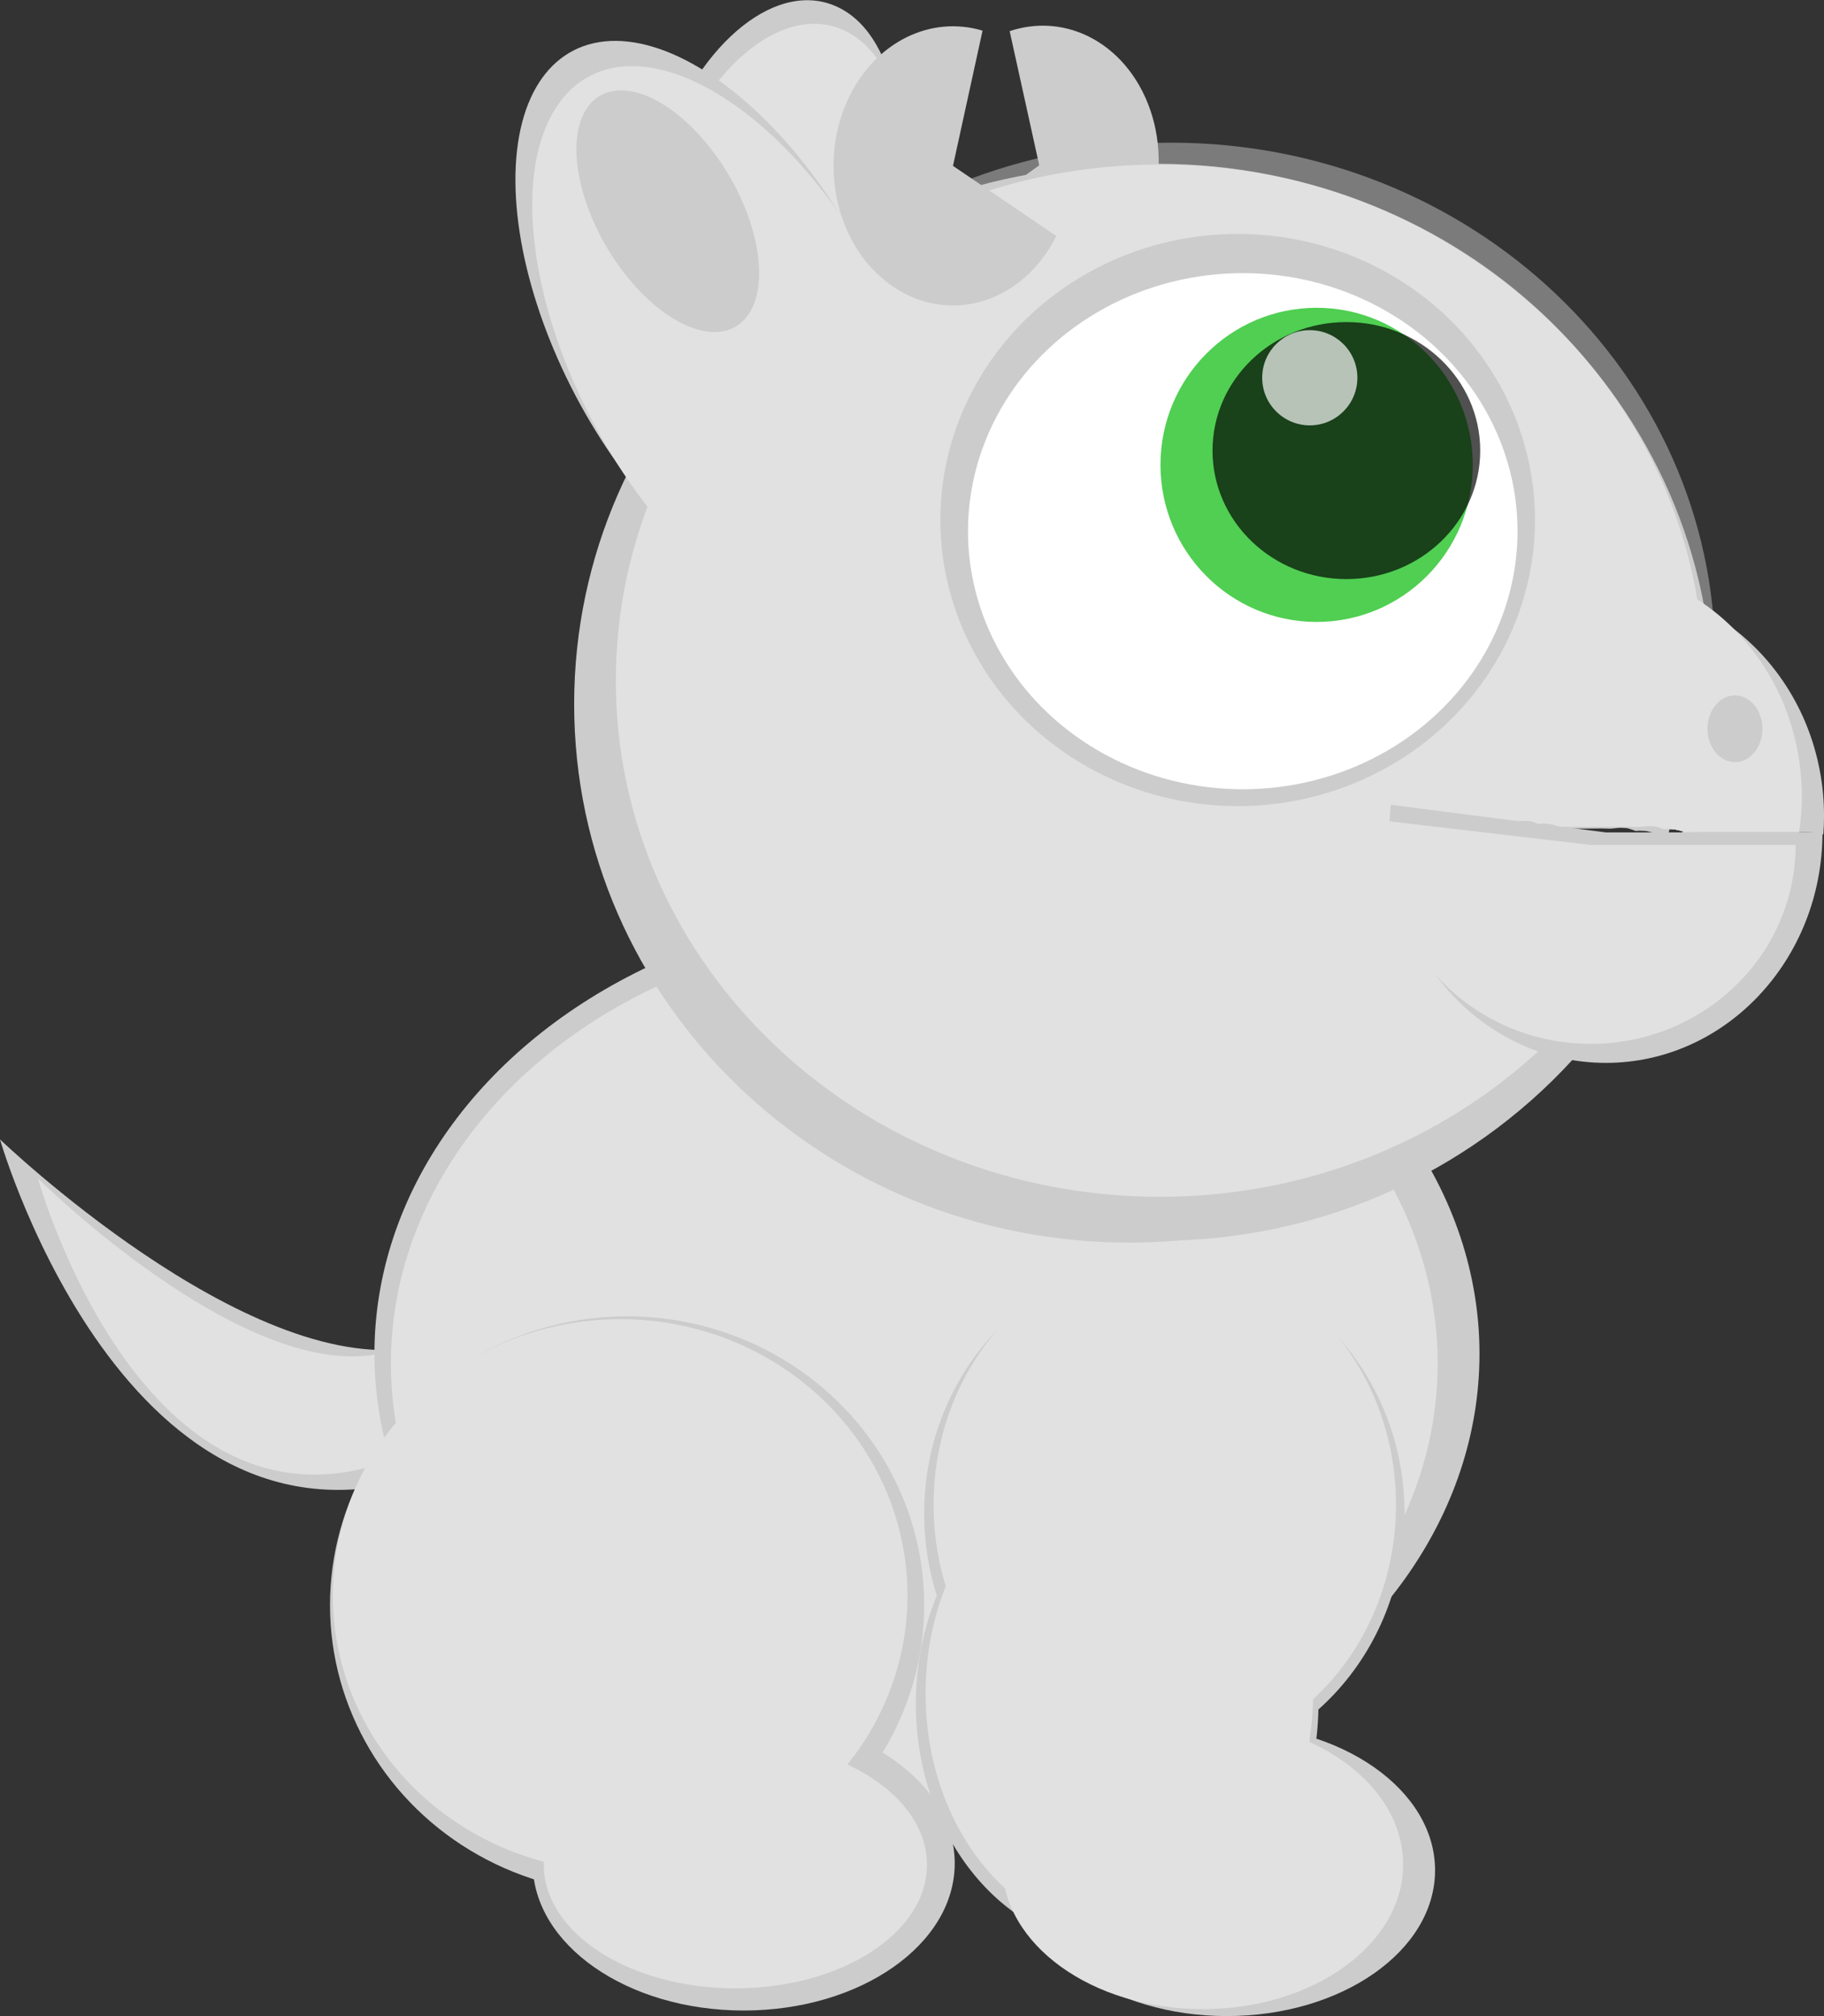 <?xml version="1.0" encoding="UTF-8" standalone="no"?>
<!-- Created with Inkscape (http://www.inkscape.org/) -->

<svg
   xmlns:osb="http://www.openswatchbook.org/uri/2009/osb"
   xmlns:dc="http://purl.org/dc/elements/1.1/"
   xmlns:cc="http://creativecommons.org/ns#"
   xmlns:rdf="http://www.w3.org/1999/02/22-rdf-syntax-ns#"
   xmlns:svg="http://www.w3.org/2000/svg"
   xmlns="http://www.w3.org/2000/svg"
   xmlns:sodipodi="http://sodipodi.sourceforge.net/DTD/sodipodi-0.dtd"
   xmlns:inkscape="http://www.inkscape.org/namespaces/inkscape"
   width="464.522"
   height="513.409"
   id="svg2"
   version="1.1"
   inkscape:version="0.48.5 r10040"
   sodipodi:docname="ghost.svg"
   inkscape:export-filename="C:\Users\abcharbo\Source\Repos\DatRepo\manda's Art\ghost.png"
   inkscape:export-xdpi="90"
   inkscape:export-ydpi="90">
  <rect width="100%" height="100%" fill="#333333" stroke="none"/>
  <defs
     id="defs4">
    <linearGradient
       id="linearGradient4148"
       osb:paint="solid">
      <stop
         style="stop-color:#004800;stop-opacity:1;"
         offset="0"
         id="stop4150" />
    </linearGradient>
  </defs>
  <sodipodi:namedview
     id="base"
     pagecolor="#ffffff"
     bordercolor="#666666"
     borderopacity="1.0"
     inkscape:pageopacity="0.0"
     inkscape:pageshadow="2"
     inkscape:zoom="0.70710678"
     inkscape:cx="-30.219165"
     inkscape:cy="171.88487"
     inkscape:document-units="px"
     inkscape:current-layer="layer2"
     showgrid="false"
     inkscape:window-width="1920"
     inkscape:window-height="1017"
     inkscape:window-x="-8"
     inkscape:window-y="-8"
     inkscape:window-maximized="1"
     fit-margin-top="0"
     fit-margin-left="0"
     fit-margin-right="0"
     fit-margin-bottom="0" />
  <g
     inkscape:groupmode="layer"
     id="layer3"
     inkscape:label="background"
     style="display:none"
     sodipodi:insensitive="true"
     transform="translate(-22.023,-121.053)">
    <rect
       style="opacity:0.18;fill:#00fff0;fill-opacity:0.958"
       id="rect2993"
       width="942.857"
       height="1148.571"
       x="-135.24"
       y="-37.939" />
  </g>
  <g
     inkscape:groupmode="layer"
     id="layer17"
     inkscape:label="NEW wing1"
     transform="translate(-22.023,-121.053)" />
  <g
     inkscape:groupmode="layer"
     id="layer19"
     inkscape:label="NEW tail"
     transform="translate(-22.023,-121.053)">
    <path
       style="fill:#cccccc;fill-opacity:1;stroke:none;display:inline"
       d="M 138.864,493.326 C 56.249,530.379 22.023,411.207 22.023,411.207 c 0,0 62.551,60.087 105.039,53.076 29.505,18.026 11.802,29.042 11.802,29.042 z"
       id="path4779-3"
       inkscape:connector-curvature="0" />
    <path
       style="fill:#e1e1e1;fill-opacity:1;stroke:none;display:inline"
       d="m 127.256,490.532 c -67.577,31.303 -95.573,-69.374 -95.573,-69.374 0,0 51.165,50.761 85.919,44.839 24.135,15.228 9.654,24.535 9.654,24.535 z"
       id="path4779-2-0"
       inkscape:connector-curvature="0" />
  </g>
  <g
     inkscape:groupmode="layer"
     id="layer16"
     inkscape:label="NEW body"
     style="display:inline"
     transform="translate(-22.023,-121.053)">
    <ellipse
       style="fill:#cccccc;fill-opacity:1"
       id="path4291"
       cx="258.094"
       cy="465.817"
       rx="140.714"
       ry="114.198"
       sodipodi:cx="258.09399"
       sodipodi:cy="465.81711"
       sodipodi:rx="140.71425"
       sodipodi:ry="114.19773"
       d="m 398.808,465.817 c 0,63.07 -63,114.198 -140.714,114.198 -77.714,0 -140.714,-51.128 -140.714,-114.198 0,-63.07 63,-114.198 140.714,-114.198 77.714,0 140.714,51.128 140.714,114.198 z" />
    <ellipse
       style="fill:#e1e1e1;fill-opacity:1"
       id="path4291-9"
       cx="254.866"
       cy="468.29"
       rx="133.29"
       ry="110.309"
       sodipodi:cx="254.86623"
       sodipodi:cy="468.28967"
       sodipodi:rx="133.28963"
       sodipodi:ry="110.30864"
       d="m 388.156,468.29 c 0,60.922 -59.676,110.309 -133.29,110.309 -73.614,0 -133.29,-49.387 -133.29,-110.309 0,-60.922 59.676,-110.309 133.29,-110.309 73.614,0 133.29,49.387 133.29,110.309 z" />
  </g>
  <g
     inkscape:groupmode="layer"
     id="layer18"
     inkscape:label="NEW wing2"
     transform="translate(-22.023,-121.053)" />
  <g
     inkscape:groupmode="layer"
     id="layer7"
     inkscape:label="NEW leg 3"
     style="display:inline"
     transform="translate(-22.023,-121.053)">
    <ellipse
       style="fill:#cccccc;fill-opacity:1"
       id="path4208"
       cx="181.726"
       cy="529.81"
       rx="75.66"
       ry="73.539"
       sodipodi:cx="181.72644"
       sodipodi:cy="529.81024"
       sodipodi:rx="75.660423"
       sodipodi:ry="73.539101"
       d="m 257.387,529.81 c 0,40.615 -33.874,73.539 -75.66,73.539 -41.786,0 -75.66,-32.925 -75.66,-73.539 0,-40.615 33.874,-73.539 75.66,-73.539 41.786,0 75.66,32.925 75.66,73.539 z" />
    <ellipse
       style="fill:#cccccc;fill-opacity:1"
       id="path4210"
       cx="211.425"
       cy="595.571"
       rx="53.74"
       ry="37.477"
       sodipodi:cx="211.42493"
       sodipodi:cy="595.57129"
       sodipodi:rx="53.740112"
       sodipodi:ry="37.476658"
       d="m 265.165,595.571 c 0,20.698 -24.06,37.477 -53.74,37.477 -29.68,0 -53.74,-16.779 -53.74,-37.477 0,-20.698 24.06,-37.477 53.74,-37.477 29.68,0 53.74,16.779 53.74,37.477 z" />
    <ellipse
       style="fill:#e1e1e1;fill-opacity:1"
       id="path4208-2"
       cx="179.959"
       cy="527.336"
       rx="73.186"
       ry="70.357"
       sodipodi:cx="179.95868"
       sodipodi:cy="527.33551"
       sodipodi:rx="73.185547"
       sodipodi:ry="70.357117"
       d="m 253.144,527.336 c 0,38.857 -32.766,70.357 -73.186,70.357 -40.419,0 -73.186,-31.5 -73.186,-70.357 0,-38.857 32.766,-70.357 73.186,-70.357 40.419,0 73.186,31.5 73.186,70.357 z" />
    <ellipse
       style="fill:#e1e1e1;fill-opacity:1"
       id="path4210-6"
       cx="209.304"
       cy="595.925"
       rx="48.79"
       ry="31.466"
       sodipodi:cx="209.3036"
       sodipodi:cy="595.9248"
       sodipodi:rx="48.790363"
       sodipodi:ry="31.466249"
       d="m 258.094,595.925 c 0,17.378 -21.844,31.466 -48.79,31.466 -26.946,0 -48.79,-14.088 -48.79,-31.466 0,-17.378 21.844,-31.466 48.79,-31.466 26.946,0 48.79,14.088 48.79,31.466 z" />
  </g>
  <g
     inkscape:groupmode="layer"
     id="layer2"
     inkscape:label="NEW leg 1"
     style="display:inline"
     transform="translate(-22.023,-121.053)">
    <ellipse
       style="fill:#cccccc;fill-opacity:1"
       id="path3399"
       cx="318.552"
       cy="506.476"
       rx="61.165"
       ry="65.054"
       sodipodi:cx="318.55161"
       sodipodi:cy="506.4758"
       sodipodi:rx="61.164734"
       sodipodi:ry="65.053818"
       d="m 379.716,506.476 c 0,35.928 -27.384,65.054 -61.165,65.054 -33.78,0 -61.165,-29.126 -61.165,-65.054 0,-35.928 27.384,-65.054 61.165,-65.054 33.78,0 61.165,29.126 61.165,65.054 z" />
    <ellipse
       style="fill:#cccccc;fill-opacity:1"
       id="path3401"
       cx="306.531"
       cy="554.913"
       rx="51.265"
       ry="61.872"
       sodipodi:cx="306.53079"
       sodipodi:cy="554.9126"
       sodipodi:rx="51.26524"
       sodipodi:ry="61.871841"
       d="m 357.796,554.913 c 0,34.171 -22.952,61.872 -51.265,61.872 -28.313,0 -51.265,-27.701 -51.265,-61.872 0,-34.171 22.952,-61.872 51.265,-61.872 28.313,0 51.265,27.701 51.265,61.872 z" />
    <ellipse
       style="fill:#cccccc;fill-opacity:1"
       id="path3403"
       cx="334.461"
       cy="597.339"
       rx="53.033"
       ry="37.123"
       sodipodi:cx="334.46149"
       sodipodi:cy="597.33899"
       sodipodi:rx="53.033009"
       sodipodi:ry="37.123104"
       d="m 387.495,597.339 c 0,20.503 -23.744,37.123 -53.033,37.123 -29.289,0 -53.033,-16.621 -53.033,-37.123 0,-20.503 23.744,-37.123 53.033,-37.123 29.289,0 53.033,16.621 53.033,37.123 z" />
    <ellipse
       style="fill:#e1e1e1;fill-opacity:1"
       id="path3399-9"
       cx="318.658"
       cy="504.231"
       rx="58.875"
       ry="64.577"
       sodipodi:cx="318.6575"
       sodipodi:cy="504.23141"
       sodipodi:rx="58.875145"
       sodipodi:ry="64.577232"
       d="m 377.533,504.231 c 0,35.665 -26.359,64.577 -58.875,64.577 -32.516,0 -58.875,-28.912 -58.875,-64.577 0,-35.665 26.359,-64.577 58.875,-64.577 32.516,0 58.875,28.912 58.875,64.577 z" />
    <ellipse
       style="fill:#e1e1e1;fill-opacity:1"
       id="path3401-5"
       cx="307.087"
       cy="552.313"
       rx="49.346"
       ry="61.419"
       sodipodi:cx="307.08667"
       sodipodi:cy="552.31335"
       sodipodi:rx="49.346218"
       sodipodi:ry="61.418568"
       d="m 356.433,552.313 c 0,33.921 -22.093,61.419 -49.346,61.419 -27.253,0 -49.346,-27.498 -49.346,-61.419 0,-33.921 22.093,-61.419 49.346,-61.419 27.253,0 49.346,27.498 49.346,61.419 z" />
    <ellipse
       style="fill:#e1e1e1;fill-opacity:1"
       id="path3403-4"
       cx="328.315"
       cy="595.843"
       rx="51.048"
       ry="36.851"
       sodipodi:cx="328.31494"
       sodipodi:cy="595.8432"
       sodipodi:rx="51.047817"
       sodipodi:ry="36.851139"
       d="m 379.363,595.843 c 0,20.352 -22.855,36.851 -51.048,36.851 -28.193,0 -51.048,-16.499 -51.048,-36.851 0,-20.352 22.855,-36.851 51.048,-36.851 28.193,0 51.048,16.499 51.048,36.851 z" />
  </g>
  <g
     inkscape:groupmode="layer"
     id="layer13"
     inkscape:label="2ndear"
     style="display:inline"
     transform="translate(-22.023,-121.053)">
    <ellipse
       style="fill:#cccccc;fill-opacity:1;stroke:none"
       id="path4937"
       transform="matrix(1.945,0.796,-1.077,3.36,-227.158,-474.528)"
       cx="296.786"
       cy="122.362"
       rx="14.643"
       ry="15"
       sodipodi:cx="296.78571"
       sodipodi:cy="122.36218"
       sodipodi:rx="14.642858"
       sodipodi:ry="15"
       d="m 311.429,122.362 c 0,8.284 -6.556,15 -14.643,15 -8.087,0 -14.643,-6.716 -14.643,-15 0,-8.284 6.556,-15 14.643,-15 8.087,0 14.643,6.716 14.643,15 z" />
    <ellipse
       style="fill:#e1e1e1;fill-opacity:1;stroke:none;display:inline"
       id="path4937-5"
       transform="matrix(1.945,0.796,-1.077,3.36,-225.377,-468.519)"
       cx="296.786"
       cy="122.362"
       rx="14.643"
       ry="15"
       sodipodi:cx="296.78571"
       sodipodi:cy="122.36218"
       sodipodi:rx="14.642858"
       sodipodi:ry="15"
       d="m 311.429,122.362 c 0,8.284 -6.556,15 -14.643,15 -8.087,0 -14.643,-6.716 -14.643,-15 0,-8.284 6.556,-15 14.643,-15 8.087,0 14.643,6.716 14.643,15 z" />
    <path
       style="fill:#cccccc;fill-opacity:1;display:inline"
       d="m 309.651,163.211 c -78.109,0 -141.406,61.414 -141.406,137.156 0,75.742 63.297,137.125 141.406,137.125 43.482,0 82.316,-19.061 108.25,-49 -0.093,-0.065 -0.153,-0.119 -0.25,-0.188 -1.184,-0.238 -2.419,-0.57 -2.875,-1.062 -0.26,-0.281 -0.481,-0.59 -0.719,-0.875 -0.273,-0.062 -0.556,-0.135 -0.844,-0.219 -0.454,-0.105 -0.9,-0.21 -1.344,-0.344 -0.204,-0.062 -0.401,-0.151 -0.594,-0.25 -0.009,-0.003 -0.022,0.003 -0.031,0 -2.048,-0.594 -3.421,-0.945 -4.875,-2.219 -1.783,-0.635 -2.097,-0.827 -2.969,-1.438 -1.798,-0.366 -2.043,-0.778 -3.844,-1.906 -0.073,-0.046 -0.189,-0.064 -0.25,-0.125 -0.123,-0.121 -0.225,-0.25 -0.344,-0.375 -0.156,-0.058 -0.325,-0.128 -0.438,-0.156 -1.712,-0.426 -3.021,-1.466 -4.281,-2.438 -0.061,-0.042 -0.127,-0.083 -0.188,-0.125 -0.481,-0.144 -0.99,-0.334 -1.375,-0.656 -0.654,-0.548 -1.145,-1.023 -1.531,-1.438 -0.365,0.025 -0.75,-0.422 -1.094,-0.625 -1.538,-0.905 -2.435,-1.734 -3.375,-2.688 -0.006,-0.004 -0.084,-0.086 -0.094,-0.094 -0.015,-0.04 -0.078,-0.164 -0.25,-0.375 -1.754,-0.696 -0.617,-0.484 -1.531,-0.656 l -1.969,-2.125 c 0.057,0.087 0.149,0.216 0.188,0.281 0.012,0.02 0.002,0.026 0,0.031 -0.017,-0.007 -0.065,-0.043 -0.094,-0.062 0.092,0.132 0.338,0.492 0.25,0.375 -0.1,-0.134 -0.205,-0.276 -0.312,-0.406 -0.11,-0.08 -0.238,-0.196 -0.312,-0.25 -0.408,-0.296 -0.787,-0.601 -1.188,-0.906 0.384,0.261 0.827,0.564 1.188,0.781 -0.294,-0.357 -0.567,-0.705 -0.75,-1.125 -0.231,-0.53 0.553,0.569 1,1.25 0.013,0.006 0.019,0.025 0.031,0.031 0.772,0.378 0.574,-0.253 -3.625,-4.781 -0.381,-0.41 0.22,0.483 0.594,1.312 0.453,0.44 0.831,1.079 0.469,0.938 -0.085,-0.033 -0.143,-0.109 -0.219,-0.156 0.003,0.029 2.7e-4,0.067 0,0.094 -0.004,0.387 -0.767,-0.561 -0.938,-1.031 -0.113,-0.143 -0.219,-0.282 -0.344,-0.406 0.107,0.102 0.137,0.142 0.312,0.312 -0.005,-0.03 -0.005,-0.073 0,-0.094 -0.904,-0.896 -2.14,-2.112 -2.563,-3.031 -0.111,-0.242 -0.191,-0.499 -0.281,-0.75 -0.453,-0.311 -1.037,-0.999 -1.156,-1.625 -0.072,-0.38 0.255,0.085 0.625,0.594 -0.222,-0.589 -0.473,-1.352 -0.469,-1.5 l -1.031,-2.25 c 0.009,0.058 -0.051,-0.063 -0.125,-0.156 0.155,0.636 0.342,1.286 0.344,1.938 7.7e-4,0.346 -0.33,-0.609 -0.438,-0.938 -0.205,-0.625 -0.396,-1.257 -0.5,-1.906 -0.653,-1.281 -0.784,-2.552 -0.75,-3.938 -0.541,-0.954 -1.087,-2.058 -1,-2.75 -0.158,-0.697 -0.311,-1.396 -0.469,-2.094 0.053,-0.325 0.102,-0.644 0.156,-0.969 -0.107,-0.535 -0.206,-1.077 -0.375,-1.594 -0.105,-0.321 0.283,1.28 0.094,1 -0.636,-0.945 -0.529,-3.663 -0.406,-4.719 0.209,-1.793 0.658,-2.59 1.219,-2.75 0.427,-3.553 4.184,-6.873 11.25,-6.688 2.664,0.07 5.281,-0.436 7.938,-0.062 0.734,0.199 1.461,0.37 2.188,0.594 0.054,0.017 0.166,0.039 0.25,0.062 0.577,0.028 1.211,0.143 1.844,0.281 1.041,-0.302 2.276,-0.451 3.688,-0.406 0.805,0.025 0.37,0.023 1.312,0.031 2.025,-0.097 4.142,-0.512 5.938,0.594 0.028,9.1e-4 0.068,0.002 0.094,0 1.895,-0.133 3.759,-0.059 5.344,0.781 l 2.375,0 c 1.413,-1e-5 2.837,-1.1e-4 4.25,0 1.431,1.9e-4 2.851,10e-4 4.281,0 1.507,1.1e-4 3.024,0.008 4.531,0 1.536,-0.008 3.059,-0.048 4.594,0.031 0.983,0.029 1.954,-0.238 2.938,-0.219 2.009,0.039 1.958,0.161 3.781,0.781 0.018,0.009 0.014,0.022 0.031,0.031 0.913,-0.106 0.918,-0.097 2.594,0 0.089,0.02 2.338,0.468 2.594,0.688 0.144,0.123 -0.723,-0.007 -0.562,0.094 0.285,0.179 1.608,-0.115 2,0 l 1.688,0 c 2.718,-10.605 4.188,-21.673 4.188,-33.094 0,-75.742 -63.329,-137.156 -141.438,-137.156 z m 73.156,204.875 -0.344,-0.375 c 0.071,0.102 0.1,0.144 0.219,0.312 0.046,0.026 0.084,0.041 0.125,0.062 z m 13.406,-18.625 c -0.001,0.031 0.002,0.062 0,0.094 0.021,0.01 0.042,0.021 0.062,0.031 0.008,-0.029 0.023,-0.063 0.031,-0.094 -0.026,-0.002 -0.072,-0.031 -0.094,-0.031 z m -20.344,10 c 0.044,0.155 0.038,0.215 0.062,0.312 0.027,0.036 0.068,0.06 0.094,0.094 -0.048,-0.138 -0.105,-0.269 -0.156,-0.406 z m 8.531,9.25 c -0.095,0.002 1.036,1.505 1.562,1.938 0.062,0.051 0.184,0.101 0.281,0.156 -0.575,-0.692 -1.512,-1.797 -1.719,-2 -0.07,-0.068 -0.111,-0.094 -0.125,-0.094 z m 2.438,2.375 c 0.633,0.27 1.265,0.481 0.875,0.344 -0.447,-0.157 -0.57,-0.229 -0.875,-0.344 z m 3.25,2.25 c 0.02,0.036 0.137,0.242 0.281,0.594 0.067,0.052 0.203,0.1 0.312,0.156 -0.375,-0.468 -0.623,-0.802 -0.594,-0.75 z m 7.469,4.719 c 0.169,0.201 0.39,0.488 0.5,0.625 0.058,0.027 0.127,0.039 0.188,0.062 -0.219,-0.24 -0.458,-0.458 -0.688,-0.688 z m 4.844,3.156 c -0.153,-0.104 0.269,0.25 0.406,0.375 0.064,0.029 0.178,0.084 0.281,0.125 -0.213,-0.15 -0.377,-0.289 -0.688,-0.5 z m 1.469,0.531 c -0.707,0.051 1.355,1.015 2.344,1.469 -0.197,-0.18 -0.385,-0.437 -0.594,-0.656 -0.278,-0.121 -0.52,-0.252 -1.125,-0.625 -0.049,-0.067 -0.046,-0.06 -0.094,-0.125 -0.209,-0.03 -0.435,-0.07 -0.531,-0.062 z"
       id="path2985-1-6"
       inkscape:connector-curvature="0" />
  </g>
  <g
     inkscape:groupmode="layer"
     id="layer8"
     inkscape:label="head2"
     style="display:inline"
     transform="translate(-22.023,-121.053)">
    <path
       style="opacity:0.47;fill:#cccccc;fill-opacity:1;display:inline"
       d="m 320.233,157.387 c -76.531,0 -138.562,58.852 -138.562,131.438 0,72.586 62.032,131.406 138.562,131.406 36.932,0 70.447,-13.748 95.281,-36.094 -0.666,-0.297 -1.309,-0.672 -1.969,-1.25 -1.783,-0.635 -2.097,-0.827 -2.969,-1.438 -1.798,-0.366 -2.043,-0.778 -3.844,-1.906 -0.073,-0.046 -0.189,-0.064 -0.25,-0.125 -0.123,-0.121 -0.225,-0.25 -0.344,-0.375 -0.156,-0.058 -0.325,-0.128 -0.438,-0.156 -1.712,-0.426 -3.021,-1.466 -4.281,-2.438 -0.061,-0.042 -0.127,-0.083 -0.188,-0.125 -0.481,-0.144 -0.99,-0.334 -1.375,-0.656 -0.654,-0.548 -1.145,-1.023 -1.531,-1.438 -0.365,0.025 -0.75,-0.422 -1.094,-0.625 -1.538,-0.905 -2.435,-1.734 -3.375,-2.688 -0.006,-0.004 -0.084,-0.086 -0.094,-0.094 -0.015,-0.04 -0.078,-0.164 -0.25,-0.375 -1.754,-0.696 -0.617,-0.484 -1.531,-0.656 l -1.969,-2.125 c 0.057,0.087 0.149,0.216 0.188,0.281 0.012,0.02 0.002,0.026 0,0.031 -0.017,-0.007 -0.065,-0.043 -0.094,-0.062 0.092,0.132 0.338,0.492 0.25,0.375 -0.1,-0.134 -0.205,-0.276 -0.312,-0.406 -0.11,-0.08 -0.238,-0.196 -0.312,-0.25 -0.408,-0.296 -0.787,-0.601 -1.188,-0.906 0.384,0.261 0.827,0.564 1.188,0.781 -0.294,-0.357 -0.567,-0.705 -0.75,-1.125 -0.231,-0.53 0.553,0.569 1,1.25 0.013,0.006 0.019,0.025 0.031,0.031 0.772,0.378 0.574,-0.253 -3.625,-4.781 -0.381,-0.41 0.22,0.483 0.594,1.312 0.453,0.44 0.831,1.079 0.469,0.938 -0.085,-0.033 -0.143,-0.109 -0.219,-0.156 0.003,0.029 2.7e-4,0.067 0,0.094 -0.004,0.387 -0.767,-0.561 -0.938,-1.031 -0.113,-0.143 -0.219,-0.282 -0.344,-0.406 0.107,0.102 0.137,0.142 0.312,0.312 -0.005,-0.03 -0.005,-0.073 0,-0.094 -0.904,-0.896 -2.14,-2.112 -2.563,-3.031 -0.111,-0.242 -0.191,-0.499 -0.281,-0.75 -0.453,-0.311 -1.037,-0.999 -1.156,-1.625 -0.072,-0.38 0.255,0.085 0.625,0.594 -0.222,-0.589 -0.473,-1.352 -0.469,-1.5 l -1.031,-2.25 c 0.009,0.058 -0.051,-0.063 -0.125,-0.156 0.155,0.636 0.342,1.286 0.344,1.938 7.7e-4,0.346 -0.33,-0.609 -0.438,-0.938 -0.205,-0.625 -0.396,-1.257 -0.5,-1.906 -0.653,-1.281 -0.784,-2.552 -0.75,-3.938 -0.541,-0.954 -1.087,-2.058 -1,-2.75 -0.158,-0.697 -0.311,-1.396 -0.469,-2.094 0.053,-0.325 0.102,-0.644 0.156,-0.969 -0.107,-0.535 -0.206,-1.077 -0.375,-1.594 -0.105,-0.321 0.283,1.28 0.094,1 -0.636,-0.945 -0.529,-3.663 -0.406,-4.719 0.209,-1.793 0.658,-2.59 1.219,-2.75 0.427,-3.553 4.184,-6.873 11.25,-6.688 2.664,0.07 5.281,-0.436 7.938,-0.062 0.734,0.199 1.461,0.37 2.188,0.594 0.054,0.017 0.166,0.039 0.25,0.062 0.577,0.028 1.211,0.143 1.844,0.281 1.041,-0.302 2.276,-0.451 3.688,-0.406 0.805,0.025 0.37,0.023 1.312,0.031 2.025,-0.097 4.142,-0.512 5.938,0.594 0.028,9.1e-4 0.068,0.002 0.094,0 1.895,-0.133 3.759,-0.059 5.344,0.781 l 2.375,0 c 1.413,-1e-5 2.837,-1.1e-4 4.25,0 1.431,1.9e-4 2.851,10e-4 4.281,0 1.507,1.1e-4 3.024,0.008 4.531,0 1.536,-0.008 3.059,-0.048 4.594,0.031 0.983,0.029 1.954,-0.238 2.938,-0.219 2.009,0.039 1.958,0.161 3.781,0.781 0.018,0.009 0.014,0.022 0.031,0.031 0.913,-0.106 0.918,-0.097 2.594,0 0.084,0.019 2.003,0.394 2.469,0.625 5.165,-13.765 8,-28.585 8,-44.031 0,-72.586 -62.063,-131.438 -138.594,-131.438 z m 69.75,210.25 -0.344,-0.375 c 0.071,0.102 0.1,0.144 0.219,0.312 0.046,0.026 0.084,0.041 0.125,0.062 z m 60.406,-34.656 c -0.008,0.006 -0.02,0.019 0,0.031 0.066,0.041 0.193,0.061 0.344,0.062 0.013,1.7e-4 0.018,5e-5 0.031,0 0.012,-0.031 0.02,-0.063 0.031,-0.094 -0.164,1.7e-4 -0.374,-0.025 -0.406,0 z m -47,16.031 c -10e-4,0.031 0.002,0.062 0,0.094 0.021,0.01 0.042,0.021 0.062,0.031 0.008,-0.029 0.023,-0.063 0.031,-0.094 -0.026,-0.002 -0.072,-0.031 -0.094,-0.031 z m -20.344,10 c 0.044,0.155 0.038,0.215 0.062,0.312 0.027,0.036 0.068,0.06 0.094,0.094 -0.048,-0.138 -0.105,-0.269 -0.156,-0.406 z m 8.531,9.25 c -0.095,0.002 1.036,1.505 1.562,1.938 0.062,0.051 0.184,0.101 0.281,0.156 -0.575,-0.692 -1.512,-1.797 -1.719,-2 -0.07,-0.068 -0.111,-0.094 -0.125,-0.094 z m 2.438,2.375 c 0.633,0.27 1.265,0.481 0.875,0.344 -0.447,-0.157 -0.57,-0.229 -0.875,-0.344 z m 3.25,2.25 c 0.02,0.036 0.137,0.242 0.281,0.594 0.067,0.052 0.203,0.1 0.312,0.156 -0.375,-0.468 -0.623,-0.802 -0.594,-0.75 z m 7.469,4.719 c 0.169,0.201 0.39,0.488 0.5,0.625 0.058,0.027 0.127,0.039 0.188,0.062 -0.219,-0.24 -0.458,-0.458 -0.688,-0.688 z m 4.844,3.156 c -0.153,-0.104 0.269,0.25 0.406,0.375 0.064,0.029 0.178,0.084 0.281,0.125 -0.213,-0.15 -0.377,-0.289 -0.688,-0.5 z m 1.469,0.531 c -0.707,0.051 1.355,1.015 2.344,1.469 -0.197,-0.18 -0.385,-0.437 -0.594,-0.656 -0.278,-0.121 -0.52,-0.252 -1.125,-0.625 -0.049,-0.067 -0.046,-0.06 -0.094,-0.125 -0.209,-0.03 -0.435,-0.07 -0.531,-0.062 z"
       id="path3763-9"
       inkscape:connector-curvature="0" />
    <path
       sodipodi:type="arc"
       style="fill:#cccccc;fill-opacity:1;stroke:none;display:inline"
       id="path4942-2-8"
       sodipodi:cx="167.5"
       sodipodi:cy="420.21933"
       sodipodi:rx="28.214285"
       sodipodi:ry="37.857143"
       d="m 191.899,439.229 c -7.824,18.081 -25.091,24.228 -38.567,13.729 -13.475,-10.498 -18.057,-33.667 -10.232,-51.748 6.339,-14.648 19.157,-21.863 31.387,-17.668 L 167.5,420.219 z"
       sodipodi:start="0.52605967"
       sodipodi:end="4.962666"
       transform="matrix(-1.078,0.038,0,0.939,467.253,-237.793)" />
    <path
       style="fill:#cccccc;fill-opacity:1;display:inline"
       d="m 316.827,162.762 c -78.109,0 -141.406,61.414 -141.406,137.156 0,75.742 63.297,137.125 141.406,137.125 43.482,0 82.316,-19.061 108.25,-49 -0.093,-0.065 -0.153,-0.119 -0.25,-0.188 -1.184,-0.238 -2.419,-0.57 -2.875,-1.062 -0.26,-0.281 -0.481,-0.59 -0.719,-0.875 -0.273,-0.062 -0.556,-0.135 -0.844,-0.219 -0.454,-0.105 -0.9,-0.21 -1.344,-0.344 -0.204,-0.062 -0.401,-0.151 -0.594,-0.25 -0.009,-0.003 -0.022,0.003 -0.031,0 -2.048,-0.594 -3.421,-0.945 -4.875,-2.219 -1.783,-0.635 -2.097,-0.827 -2.969,-1.438 -1.798,-0.366 -2.043,-0.778 -3.844,-1.906 -0.073,-0.046 -0.189,-0.064 -0.25,-0.125 -0.123,-0.121 -0.225,-0.25 -0.344,-0.375 -0.156,-0.058 -0.325,-0.128 -0.438,-0.156 -1.712,-0.426 -3.021,-1.466 -4.281,-2.438 -0.061,-0.042 -0.127,-0.083 -0.188,-0.125 -0.481,-0.144 -0.99,-0.334 -1.375,-0.656 -0.654,-0.548 -1.145,-1.023 -1.531,-1.438 -0.365,0.025 -0.75,-0.422 -1.094,-0.625 -1.538,-0.905 -2.435,-1.734 -3.375,-2.688 -0.006,-0.004 -0.084,-0.086 -0.094,-0.094 -0.015,-0.04 -0.078,-0.164 -0.25,-0.375 -1.754,-0.696 -0.617,-0.484 -1.531,-0.656 l -1.969,-2.125 c 0.057,0.087 0.149,0.216 0.188,0.281 0.012,0.02 0.002,0.026 0,0.031 -0.017,-0.007 -0.065,-0.043 -0.094,-0.062 0.092,0.132 0.338,0.492 0.25,0.375 -0.1,-0.134 -0.205,-0.276 -0.312,-0.406 -0.11,-0.08 -0.238,-0.196 -0.312,-0.25 -0.408,-0.296 -0.787,-0.601 -1.188,-0.906 0.384,0.261 0.827,0.564 1.188,0.781 -0.294,-0.357 -0.567,-0.705 -0.75,-1.125 -0.231,-0.53 0.553,0.569 1,1.25 0.013,0.006 0.019,0.025 0.031,0.031 0.772,0.378 0.574,-0.253 -3.625,-4.781 -0.381,-0.41 0.22,0.483 0.594,1.312 0.453,0.44 0.831,1.079 0.469,0.938 -0.085,-0.033 -0.143,-0.109 -0.219,-0.156 0.003,0.029 2.7e-4,0.067 0,0.094 -0.004,0.387 -0.767,-0.561 -0.938,-1.031 -0.113,-0.143 -0.219,-0.282 -0.344,-0.406 0.107,0.102 0.137,0.142 0.312,0.312 -0.005,-0.03 -0.005,-0.073 0,-0.094 -0.904,-0.896 -2.14,-2.112 -2.563,-3.031 -0.111,-0.242 -0.191,-0.499 -0.281,-0.75 -0.453,-0.311 -1.037,-0.999 -1.156,-1.625 -0.072,-0.38 0.255,0.085 0.625,0.594 -0.222,-0.589 -0.473,-1.352 -0.469,-1.5 l -1.031,-2.25 c 0.009,0.058 -0.051,-0.063 -0.125,-0.156 0.155,0.636 0.342,1.286 0.344,1.938 7.7e-4,0.346 -0.33,-0.609 -0.438,-0.938 -0.205,-0.625 -0.396,-1.257 -0.5,-1.906 -0.653,-1.281 -0.784,-2.552 -0.75,-3.938 -0.541,-0.954 -1.087,-2.058 -1,-2.75 -0.158,-0.697 -0.311,-1.396 -0.469,-2.094 0.053,-0.325 0.102,-0.644 0.156,-0.969 -0.107,-0.535 -0.206,-1.077 -0.375,-1.594 -0.105,-0.321 0.283,1.28 0.094,1 -0.636,-0.945 -0.529,-3.663 -0.406,-4.719 0.209,-1.793 0.658,-2.59 1.219,-2.75 0.427,-3.553 4.184,-6.873 11.25,-6.688 2.664,0.07 5.281,-0.436 7.938,-0.062 0.734,0.199 1.461,0.37 2.188,0.594 0.054,0.017 0.166,0.039 0.25,0.062 0.577,0.028 1.211,0.143 1.844,0.281 1.041,-0.302 2.276,-0.451 3.688,-0.406 0.805,0.025 0.37,0.023 1.312,0.031 2.025,-0.097 4.142,-0.512 5.938,0.594 0.028,9.1e-4 0.068,0.002 0.094,0 1.895,-0.133 3.759,-0.059 5.344,0.781 l 2.375,0 c 1.413,-1e-5 2.837,-1.1e-4 4.25,0 1.431,1.9e-4 2.851,10e-4 4.281,0 1.507,1.1e-4 3.024,0.008 4.531,0 1.536,-0.008 3.059,-0.048 4.594,0.031 0.983,0.029 1.954,-0.238 2.938,-0.219 2.009,0.039 1.958,0.161 3.781,0.781 0.018,0.009 0.014,0.022 0.031,0.031 0.913,-0.106 0.918,-0.097 2.594,0 0.089,0.02 2.338,0.468 2.594,0.688 0.144,0.123 -0.723,-0.007 -0.562,0.094 0.285,0.179 1.608,-0.115 2,0 l 1.688,0 c 2.718,-10.605 4.188,-21.673 4.188,-33.094 0,-75.742 -63.329,-137.156 -141.438,-137.156 z m 73.156,204.875 -0.344,-0.375 c 0.071,0.102 0.1,0.144 0.219,0.312 0.046,0.026 0.084,0.041 0.125,0.062 z m 13.406,-18.625 c -10e-4,0.031 0.002,0.062 0,0.094 0.021,0.01 0.042,0.021 0.062,0.031 0.008,-0.029 0.023,-0.063 0.031,-0.094 -0.026,-0.002 -0.072,-0.031 -0.094,-0.031 z m -20.344,10 c 0.044,0.155 0.038,0.215 0.062,0.312 0.027,0.036 0.068,0.06 0.094,0.094 -0.048,-0.138 -0.105,-0.269 -0.156,-0.406 z m 8.531,9.25 c -0.095,0.002 1.036,1.505 1.562,1.938 0.062,0.051 0.184,0.101 0.281,0.156 -0.575,-0.692 -1.512,-1.797 -1.719,-2 -0.07,-0.068 -0.111,-0.094 -0.125,-0.094 z m 2.438,2.375 c 0.633,0.27 1.265,0.481 0.875,0.344 -0.447,-0.157 -0.57,-0.229 -0.875,-0.344 z m 3.25,2.25 c 0.02,0.036 0.137,0.242 0.281,0.594 0.067,0.052 0.203,0.1 0.312,0.156 -0.375,-0.468 -0.623,-0.802 -0.594,-0.75 z m 7.469,4.719 c 0.169,0.201 0.39,0.488 0.5,0.625 0.058,0.027 0.127,0.039 0.188,0.062 -0.219,-0.24 -0.458,-0.458 -0.688,-0.688 z m 4.844,3.156 c -0.153,-0.104 0.269,0.25 0.406,0.375 0.064,0.029 0.178,0.084 0.281,0.125 -0.213,-0.15 -0.377,-0.289 -0.688,-0.5 z m 1.469,0.531 c -0.707,0.051 1.355,1.015 2.344,1.469 -0.197,-0.18 -0.385,-0.437 -0.594,-0.656 -0.278,-0.121 -0.52,-0.252 -1.125,-0.625 -0.049,-0.067 -0.046,-0.06 -0.094,-0.125 -0.209,-0.03 -0.435,-0.07 -0.531,-0.062 z"
       id="path2985-1"
       inkscape:connector-curvature="0" />
    <path
       style="opacity:0.47;fill:#f9f9f9;fill-opacity:1;display:inline"
       d="m 317.421,162.949 c -76.531,0 -138.562,58.852 -138.562,131.438 0,72.586 62.032,131.438 138.562,131.438 39.514,0 75.132,-15.735 100.375,-40.906 -1.712,-0.496 -2.939,-0.882 -4.25,-2.031 -1.783,-0.635 -2.097,-0.827 -2.969,-1.438 -1.798,-0.366 -2.043,-0.778 -3.844,-1.906 -0.073,-0.046 -0.189,-0.064 -0.25,-0.125 -0.123,-0.121 -0.225,-0.25 -0.344,-0.375 -0.156,-0.058 -0.325,-0.128 -0.438,-0.156 -1.712,-0.426 -3.021,-1.466 -4.281,-2.438 -0.061,-0.042 -0.127,-0.083 -0.188,-0.125 -0.481,-0.144 -0.99,-0.334 -1.375,-0.656 -0.654,-0.548 -1.145,-1.023 -1.531,-1.438 -0.365,0.025 -0.75,-0.422 -1.094,-0.625 -1.538,-0.905 -2.435,-1.734 -3.375,-2.688 -0.006,-0.004 -0.084,-0.086 -0.094,-0.094 -0.015,-0.04 -0.078,-0.164 -0.25,-0.375 -1.754,-0.696 -0.617,-0.484 -1.531,-0.656 l -1.969,-2.125 c 0.057,0.087 0.149,0.216 0.188,0.281 0.012,0.02 0.002,0.026 0,0.031 -0.017,-0.007 -0.065,-0.043 -0.094,-0.062 0.092,0.132 0.338,0.492 0.25,0.375 -0.1,-0.134 -0.205,-0.276 -0.312,-0.406 -0.11,-0.08 -0.238,-0.196 -0.312,-0.25 -0.408,-0.296 -0.787,-0.601 -1.188,-0.906 0.384,0.261 0.827,0.564 1.188,0.781 -0.294,-0.357 -0.567,-0.705 -0.75,-1.125 -0.231,-0.53 0.553,0.569 1,1.25 0.013,0.006 0.019,0.025 0.031,0.031 0.772,0.378 0.574,-0.253 -3.625,-4.781 -0.381,-0.41 0.22,0.483 0.594,1.312 0.453,0.44 0.831,1.079 0.469,0.938 -0.085,-0.033 -0.143,-0.109 -0.219,-0.156 0.003,0.029 2.7e-4,0.067 0,0.094 -0.004,0.387 -0.767,-0.561 -0.938,-1.031 -0.113,-0.143 -0.219,-0.282 -0.344,-0.406 0.107,0.102 0.137,0.142 0.312,0.312 -0.005,-0.03 -0.005,-0.073 0,-0.094 -0.904,-0.896 -2.14,-2.112 -2.563,-3.031 -0.111,-0.242 -0.191,-0.499 -0.281,-0.75 -0.453,-0.311 -1.037,-0.999 -1.156,-1.625 -0.072,-0.38 0.255,0.085 0.625,0.594 -0.222,-0.589 -0.473,-1.352 -0.469,-1.5 l -1.031,-2.25 c 0.009,0.058 -0.051,-0.063 -0.125,-0.156 0.155,0.636 0.342,1.286 0.344,1.938 7.7e-4,0.346 -0.33,-0.609 -0.438,-0.938 -0.205,-0.625 -0.396,-1.257 -0.5,-1.906 -0.653,-1.281 -0.784,-2.552 -0.75,-3.938 -0.541,-0.954 -1.087,-2.058 -1,-2.75 -0.158,-0.697 -0.311,-1.396 -0.469,-2.094 0.053,-0.325 0.102,-0.644 0.156,-0.969 -0.107,-0.535 -0.206,-1.077 -0.375,-1.594 -0.105,-0.321 0.283,1.28 0.094,1 -0.636,-0.945 -0.529,-3.663 -0.406,-4.719 0.209,-1.793 0.658,-2.59 1.219,-2.75 0.427,-3.553 4.184,-6.873 11.25,-6.688 2.664,0.07 5.281,-0.436 7.938,-0.062 0.734,0.199 1.461,0.37 2.188,0.594 0.054,0.017 0.166,0.039 0.25,0.062 0.577,0.028 1.211,0.143 1.844,0.281 1.041,-0.302 2.276,-0.451 3.688,-0.406 0.805,0.025 0.37,0.023 1.312,0.031 2.025,-0.097 4.142,-0.512 5.938,0.594 0.028,9.1e-4 0.068,0.002 0.094,0 1.895,-0.133 3.759,-0.059 5.344,0.781 l 2.375,0 c 1.413,-1e-5 2.837,-1.1e-4 4.25,0 1.431,1.9e-4 2.851,10e-4 4.281,0 1.507,1.1e-4 3.024,0.008 4.531,0 1.536,-0.008 3.059,-0.048 4.594,0.031 0.983,0.029 1.954,-0.238 2.938,-0.219 2.009,0.039 1.958,0.161 3.781,0.781 0.018,0.009 0.014,0.022 0.031,0.031 0.913,-0.106 0.918,-0.097 2.594,0 0.055,0.012 0.93,0.189 1.656,0.375 3.875,-12.097 5.969,-24.921 5.969,-38.219 0,-72.586 -62.032,-131.438 -138.562,-131.438 z m 72.562,204.688 -0.344,-0.375 c 0.071,0.102 0.1,0.144 0.219,0.312 0.046,0.026 0.084,0.041 0.125,0.062 z m 13.406,-18.625 c -10e-4,0.031 0.002,0.062 0,0.094 0.021,0.01 0.042,0.021 0.062,0.031 0.008,-0.029 0.023,-0.063 0.031,-0.094 -0.026,-0.002 -0.072,-0.031 -0.094,-0.031 z m -20.344,10 c 0.044,0.155 0.038,0.215 0.062,0.312 0.027,0.036 0.068,0.06 0.094,0.094 -0.048,-0.138 -0.105,-0.269 -0.156,-0.406 z m 8.531,9.25 c -0.095,0.002 1.036,1.505 1.562,1.938 0.062,0.051 0.184,0.101 0.281,0.156 -0.575,-0.692 -1.512,-1.797 -1.719,-2 -0.07,-0.068 -0.111,-0.094 -0.125,-0.094 z m 2.438,2.375 c 0.633,0.27 1.265,0.481 0.875,0.344 -0.447,-0.157 -0.57,-0.229 -0.875,-0.344 z m 3.25,2.25 c 0.02,0.036 0.137,0.242 0.281,0.594 0.067,0.052 0.203,0.1 0.312,0.156 -0.375,-0.468 -0.623,-0.802 -0.594,-0.75 z m 7.469,4.719 c 0.169,0.201 0.39,0.488 0.5,0.625 0.058,0.027 0.127,0.039 0.188,0.062 -0.219,-0.24 -0.458,-0.458 -0.688,-0.688 z m 4.844,3.156 c -0.153,-0.104 0.269,0.25 0.406,0.375 0.064,0.029 0.178,0.084 0.281,0.125 -0.213,-0.15 -0.377,-0.289 -0.688,-0.5 z m 1.469,0.531 c -0.707,0.051 1.355,1.015 2.344,1.469 -0.197,-0.18 -0.385,-0.437 -0.594,-0.656 -0.278,-0.121 -0.52,-0.252 -1.125,-0.625 -0.049,-0.067 -0.046,-0.06 -0.094,-0.125 -0.209,-0.03 -0.435,-0.07 -0.531,-0.062 z"
       id="path3763-7"
       inkscape:connector-curvature="0" />
    <path
       style="fill:#cccccc;fill-opacity:1;fill-rule:evenodd;stroke:none;display:inline"
       d="m 431.389,270.199 c -30.461,0 -55.156,26.274 -55.156,58.688 0,5.726 0.782,11.27 2.219,16.5 0.051,-0.305 0.105,-0.602 0.156,-0.906 -0.107,-0.535 -0.206,-1.077 -0.375,-1.594 -0.105,-0.321 0.283,1.28 0.094,1 -0.636,-0.945 -0.529,-3.663 -0.406,-4.719 0.209,-1.793 0.658,-2.59 1.219,-2.75 0.427,-3.553 4.184,-6.873 11.25,-6.688 2.664,0.07 5.281,-0.436 7.938,-0.062 0.734,0.199 1.461,0.37 2.188,0.594 0.054,0.017 0.166,0.039 0.25,0.062 0.577,0.028 1.211,0.143 1.844,0.281 1.041,-0.302 2.276,-0.451 3.688,-0.406 0.805,0.025 0.37,0.023 1.312,0.031 2.025,-0.097 4.142,-0.512 5.938,0.594 0.028,9.1e-4 0.068,0.002 0.094,0 1.895,-0.133 3.759,-0.059 5.344,0.781 l 2.375,0 c 1.413,-1e-5 2.837,-1.1e-4 4.25,0 1.431,1.9e-4 2.851,10e-4 4.281,0 1.507,1.1e-4 3.024,0.008 4.531,0 1.536,-0.008 3.059,-0.048 4.594,0.031 0.983,0.029 1.954,-0.238 2.938,-0.219 2.009,0.039 1.958,0.161 3.781,0.781 0.018,0.009 0.014,0.022 0.031,0.031 0.913,-0.106 0.918,-0.097 2.594,0 0.089,0.02 2.338,0.468 2.594,0.688 0.144,0.123 -0.723,-0.007 -0.562,0.094 0.285,0.179 1.608,-0.115 2,0 l 5.062,0 4.031,0 5.125,0 4.969,0 4.188,0 6.75,0 c 1.49,0 2.777,0.196 3.844,0.562 0.124,-1.542 0.188,-3.11 0.188,-4.688 0,-32.414 -24.695,-58.688 -55.156,-58.688 z m -28,78.812 c -10e-4,0.031 0.002,0.062 0,0.094 0.021,0.01 0.042,0.021 0.062,0.031 0.008,-0.029 0.023,-0.063 0.031,-0.094 -0.026,-0.002 -0.072,-0.031 -0.094,-0.031 z m -16.781,14.125 c 0.756,1.115 1.549,2.196 2.375,3.25 -0.224,-0.512 0.481,0.501 0.938,1.188 l 0.062,0.062 c 0.013,0.006 0.019,0.025 0.031,0.031 l 0.031,0.031 c 0.712,0.332 0.445,-0.36 -3.438,-4.562 z m 3.438,4.562 c 8.111,9.762 19.225,16.636 31.812,18.969 -0.222,-0.243 -0.419,-0.505 -0.625,-0.75 -0.273,-0.062 -0.556,-0.135 -0.844,-0.219 -0.454,-0.105 -0.9,-0.21 -1.344,-0.344 -0.204,-0.062 -0.401,-0.151 -0.594,-0.25 -0.009,-0.003 -0.022,0.003 -0.031,0 -2.048,-0.594 -3.421,-0.945 -4.875,-2.219 -1.783,-0.635 -2.097,-0.827 -2.969,-1.438 -1.798,-0.366 -2.043,-0.778 -3.844,-1.906 -0.073,-0.046 -0.189,-0.064 -0.25,-0.125 -0.123,-0.121 -0.225,-0.25 -0.344,-0.375 -0.156,-0.058 -0.325,-0.128 -0.438,-0.156 -1.712,-0.426 -3.021,-1.466 -4.281,-2.438 -0.061,-0.042 -0.127,-0.083 -0.188,-0.125 -0.481,-0.144 -0.99,-0.334 -1.375,-0.656 -0.654,-0.548 -1.145,-1.023 -1.531,-1.438 -0.365,0.025 -0.75,-0.422 -1.094,-0.625 -1.538,-0.905 -2.435,-1.734 -3.375,-2.688 -0.006,-0.004 -0.084,-0.086 -0.094,-0.094 -0.015,-0.04 -0.078,-0.164 -0.25,-0.375 -1.754,-0.696 -0.617,-0.484 -1.531,-0.656 l -1.938,-2.094 z m 1.531,0.562 c -0.095,0.002 1.036,1.505 1.562,1.938 0.062,0.051 0.184,0.101 0.281,0.156 -0.575,-0.692 -1.512,-1.797 -1.719,-2 -0.07,-0.068 -0.111,-0.094 -0.125,-0.094 z m 2.438,2.375 c 0.633,0.27 1.265,0.481 0.875,0.344 -0.447,-0.157 -0.57,-0.229 -0.875,-0.344 z m 3.25,2.25 c 0.02,0.036 0.137,0.242 0.281,0.594 0.067,0.052 0.203,0.1 0.312,0.156 -0.375,-0.468 -0.623,-0.802 -0.594,-0.75 z m 7.469,4.719 c 0.169,0.201 0.39,0.488 0.5,0.625 0.058,0.027 0.127,0.039 0.188,0.062 -0.219,-0.24 -0.458,-0.458 -0.688,-0.688 z m 4.844,3.156 c -0.153,-0.104 0.269,0.25 0.406,0.375 0.064,0.029 0.178,0.084 0.281,0.125 -0.213,-0.15 -0.377,-0.289 -0.688,-0.5 z m 1.469,0.531 c -0.707,0.051 1.355,1.015 2.344,1.469 -0.197,-0.18 -0.385,-0.437 -0.594,-0.656 -0.278,-0.121 -0.52,-0.252 -1.125,-0.625 -0.049,-0.067 -0.046,-0.06 -0.094,-0.125 -0.209,-0.03 -0.435,-0.07 -0.531,-0.062 z"
       id="path3525"
       inkscape:connector-curvature="0" />
    <path
       style="fill:#e1e1e1;fill-opacity:1;fill-rule:evenodd;stroke:none;display:inline"
       d="m 425.733,265.23 c -30.461,0 -55.156,26.274 -55.156,58.688 0,22.586 12.01,42.164 29.594,51.969 -0.108,-0.064 -0.216,-0.138 -0.312,-0.219 -0.654,-0.548 -1.145,-1.023 -1.531,-1.438 -0.365,0.025 -0.75,-0.422 -1.094,-0.625 -1.538,-0.905 -2.435,-1.734 -3.375,-2.688 -0.006,-0.004 -0.084,-0.086 -0.094,-0.094 -0.015,-0.04 -0.078,-0.164 -0.25,-0.375 -1.754,-0.696 -0.617,-0.484 -1.531,-0.656 l -1.969,-2.125 c 0.057,0.087 0.149,0.216 0.188,0.281 0.012,0.02 0.002,0.026 0,0.031 -0.017,-0.007 -0.065,-0.043 -0.094,-0.062 0.092,0.132 0.338,0.492 0.25,0.375 -0.1,-0.134 -0.205,-0.276 -0.312,-0.406 -0.11,-0.08 -0.238,-0.196 -0.312,-0.25 -0.408,-0.296 -0.787,-0.601 -1.188,-0.906 0.384,0.261 0.827,0.564 1.188,0.781 -0.294,-0.357 -0.567,-0.705 -0.75,-1.125 -0.231,-0.53 0.553,0.569 1,1.25 0.013,0.006 0.019,0.025 0.031,0.031 0.772,0.378 0.574,-0.253 -3.625,-4.781 -0.381,-0.41 0.22,0.483 0.594,1.312 0.453,0.44 0.831,1.079 0.469,0.938 -0.085,-0.033 -0.143,-0.109 -0.219,-0.156 0.003,0.029 2.7e-4,0.067 0,0.094 -0.004,0.387 -0.767,-0.561 -0.938,-1.031 -0.113,-0.143 -0.219,-0.282 -0.344,-0.406 0.107,0.102 0.137,0.142 0.312,0.312 -0.005,-0.03 -0.005,-0.073 0,-0.094 -0.904,-0.896 -2.14,-2.112 -2.563,-3.031 -0.111,-0.242 -0.191,-0.499 -0.281,-0.75 -0.453,-0.311 -1.037,-0.999 -1.156,-1.625 -0.072,-0.38 0.255,0.085 0.625,0.594 -0.222,-0.589 -0.473,-1.352 -0.469,-1.5 l -1.031,-2.25 c 0.009,0.058 -0.051,-0.063 -0.125,-0.156 0.155,0.636 0.342,1.286 0.344,1.938 7.7e-4,0.346 -0.33,-0.609 -0.438,-0.938 -0.205,-0.625 -0.396,-1.257 -0.5,-1.906 -0.653,-1.281 -0.784,-2.552 -0.75,-3.938 -0.541,-0.954 -1.087,-2.058 -1,-2.75 -0.158,-0.697 -0.311,-1.396 -0.469,-2.094 0.053,-0.325 0.102,-0.644 0.156,-0.969 -0.107,-0.535 -0.206,-1.077 -0.375,-1.594 -0.105,-0.321 0.283,1.28 0.094,1 -0.636,-0.945 -0.529,-3.663 -0.406,-4.719 0.209,-1.793 0.658,-2.59 1.219,-2.75 0.427,-3.553 4.184,-6.873 11.25,-6.688 2.664,0.07 5.281,-0.436 7.938,-0.062 0.734,0.199 1.461,0.37 2.188,0.594 0.054,0.017 0.166,0.039 0.25,0.062 0.577,0.028 1.211,0.143 1.844,0.281 1.041,-0.302 2.276,-0.451 3.688,-0.406 0.805,0.025 0.37,0.023 1.312,0.031 2.025,-0.097 4.142,-0.512 5.938,0.594 0.028,9.1e-4 0.068,0.002 0.094,0 1.895,-0.133 3.759,-0.059 5.344,0.781 l 2.375,0 c 1.413,-1e-5 2.837,-1.1e-4 4.25,0 1.431,1.9e-4 2.851,10e-4 4.281,0 1.507,1.1e-4 3.024,0.008 4.531,0 1.536,-0.008 3.059,-0.048 4.594,0.031 0.983,0.029 1.954,-0.238 2.938,-0.219 2.009,0.039 1.958,0.161 3.781,0.781 0.018,0.009 0.014,0.022 0.031,0.031 0.913,-0.106 0.918,-0.097 2.594,0 0.089,0.02 2.338,0.468 2.594,0.688 0.144,0.123 -0.723,-0.007 -0.562,0.094 0.285,0.179 1.608,-0.115 2,0 l 5.062,0 4.031,0 5.125,0 4.969,0 4.188,0 4.438,0 c 0.445,-2.965 0.688,-6.002 0.688,-9.094 0,-32.414 -24.695,-58.688 -55.156,-58.688 z m -35.75,102.406 -0.344,-0.375 c 0.071,0.102 0.1,0.144 0.219,0.312 0.046,0.026 0.084,0.041 0.125,0.062 z m 13.406,-18.625 c -10e-4,0.031 0.002,0.062 0,0.094 0.021,0.01 0.042,0.021 0.062,0.031 0.008,-0.029 0.023,-0.063 0.031,-0.094 -0.026,-0.002 -0.072,-0.031 -0.094,-0.031 z m -20.344,10 c 0.044,0.155 0.038,0.215 0.062,0.312 0.027,0.036 0.068,0.06 0.094,0.094 -0.048,-0.138 -0.105,-0.269 -0.156,-0.406 z m 8.531,9.25 c -0.095,0.002 1.036,1.505 1.562,1.938 0.062,0.051 0.184,0.101 0.281,0.156 -0.575,-0.692 -1.512,-1.797 -1.719,-2 -0.07,-0.068 -0.111,-0.094 -0.125,-0.094 z m 2.438,2.375 c 0.633,0.27 1.265,0.481 0.875,0.344 -0.447,-0.157 -0.57,-0.229 -0.875,-0.344 z m 3.25,2.25 c 0.02,0.036 0.137,0.242 0.281,0.594 0.067,0.052 0.203,0.1 0.312,0.156 -0.375,-0.468 -0.623,-0.802 -0.594,-0.75 z m 3.25,3.188 c 0.445,0.244 0.891,0.487 1.344,0.719 -0.15,-0.116 -0.289,-0.229 -0.438,-0.344 -0.061,-0.042 -0.127,-0.083 -0.188,-0.125 -0.24,-0.072 -0.486,-0.148 -0.719,-0.25 z m 4.219,1.531 c 0.169,0.201 0.39,0.488 0.5,0.625 0.058,0.027 0.127,0.039 0.188,0.062 -0.219,-0.24 -0.458,-0.458 -0.688,-0.688 z"
       id="path3525-9"
       inkscape:connector-curvature="0" />
    <ellipse
       style="fill:#cccccc;fill-opacity:1;stroke:none;display:inline"
       id="path5967"
       transform="translate(105.873,26.774)"
       cx="358"
       cy="279.862"
       rx="7"
       ry="8.5"
       sodipodi:cx="358"
       sodipodi:cy="279.86218"
       sodipodi:rx="7"
       sodipodi:ry="8.5"
       d="m 365,279.862 c 0,4.694 -3.134,8.5 -7,8.5 -3.866,0 -7,-3.806 -7,-8.5 0,-4.694 3.134,-8.5 7,-8.5 3.866,0 7,3.806 7,8.5 z" />
    <ellipse
       style="fill:#cccccc;fill-opacity:1;display:inline"
       id="path3938-4"
       transform="matrix(1.359,0,0,1.244,-84.063,-40.91)"
       cx="310"
       cy="236.648"
       rx="55.714"
       ry="58.571"
       sodipodi:cx="310"
       sodipodi:cy="236.6479"
       sodipodi:rx="55.714283"
       sodipodi:ry="58.571426"
       d="m 365.714,236.648 c 0,32.348 -24.944,58.571 -55.714,58.571 -30.77,0 -55.714,-26.223 -55.714,-58.571 0,-32.348 24.944,-58.571 55.714,-58.571 30.77,0 55.714,26.223 55.714,58.571 z" />
    <ellipse
       style="fill:#ffffff;fill-opacity:1;display:inline"
       id="path3938-1-0"
       transform="matrix(1.256,0,0,1.122,-50.84,-9.193)"
       cx="310"
       cy="236.648"
       rx="55.714"
       ry="58.571"
       sodipodi:cx="310"
       sodipodi:cy="236.6479"
       sodipodi:rx="55.714283"
       sodipodi:ry="58.571426"
       d="m 365.714,236.648 c 0,32.348 -24.944,58.571 -55.714,58.571 -30.77,0 -55.714,-26.223 -55.714,-58.571 0,-32.348 24.944,-58.571 55.714,-58.571 30.77,0 55.714,26.223 55.714,58.571 z" />
    <ellipse
       style="fill:#cccccc;fill-opacity:1;stroke:none;display:inline"
       id="path4800-8"
       transform="matrix(-0.789,1.1,-0.712,-0.992,483.287,116.049)"
       cx="216.071"
       cy="151.291"
       rx="32.5"
       ry="63.214"
       sodipodi:cx="216.07143"
       sodipodi:cy="151.29076"
       sodipodi:rx="32.5"
       sodipodi:ry="63.214287"
       d="m 248.571,151.291 c 0,34.912 -14.551,63.214 -32.5,63.214 -17.949,0 -32.5,-28.302 -32.5,-63.214 0,-34.912 14.551,-63.214 32.5,-63.214 17.949,0 32.5,28.302 32.5,63.214 z" />
    <ellipse
       style="fill:#e1e1e1;fill-opacity:1;stroke:none;display:inline"
       id="path4800-7-2"
       transform="matrix(-0.789,1.1,-0.712,-0.992,487.573,122.478)"
       cx="216.071"
       cy="151.291"
       rx="32.5"
       ry="63.214"
       sodipodi:cx="216.07143"
       sodipodi:cy="151.29076"
       sodipodi:rx="32.5"
       sodipodi:ry="63.214287"
       d="m 248.571,151.291 c 0,34.912 -14.551,63.214 -32.5,63.214 -17.949,0 -32.5,-28.302 -32.5,-63.214 0,-34.912 14.551,-63.214 32.5,-63.214 17.949,0 32.5,28.302 32.5,63.214 z" />
    <ellipse
       style="fill:#cccccc;fill-opacity:1;stroke:none;display:inline"
       id="path4800-1-4"
       transform="matrix(-0.354,0.468,-0.32,-0.423,316.989,137.713)"
       cx="216.071"
       cy="151.291"
       rx="32.5"
       ry="63.214"
       sodipodi:cx="216.07143"
       sodipodi:cy="151.29076"
       sodipodi:rx="32.5"
       sodipodi:ry="63.214287"
       d="m 248.571,151.291 c 0,34.912 -14.551,63.214 -32.5,63.214 -17.949,0 -32.5,-28.302 -32.5,-63.214 0,-34.912 14.551,-63.214 32.5,-63.214 17.949,0 32.5,28.302 32.5,63.214 z" />
    <path
       sodipodi:type="arc"
       style="fill:#cccccc;fill-opacity:1;stroke:none;display:inline"
       id="path4942-2-5"
       sodipodi:cx="167.5"
       sodipodi:cy="420.21933"
       sodipodi:rx="28.214285"
       sodipodi:ry="37.857143"
       d="m 191.899,439.229 c -7.824,18.081 -25.091,24.228 -38.567,13.729 -13.475,-10.498 -18.057,-33.667 -10.232,-51.748 6.339,-14.648 19.157,-21.863 31.387,-17.668 L 167.5,420.219 z"
       sodipodi:start="0.52605967"
       sodipodi:end="4.962666"
       transform="matrix(1.078,0,0,0.939,84.156,-231.291)" />
  </g>
  <g
     inkscape:groupmode="layer"
     id="layer12"
     inkscape:label="mouth"
     style="display:inline"
     transform="translate(-22.023,-121.053)">
    <path
       sodipodi:type="arc"
       style="fill:#cccccc;fill-opacity:1;fill-rule:evenodd;stroke:none;display:inline"
       id="path3525-3-2"
       sodipodi:cx="369.10974"
       sodipodi:cy="302.12189"
       sodipodi:rx="55.154327"
       sodipodi:ry="58.689861"
       d="m 424.264,302.122 c 0,32.414 -24.693,58.69 -55.154,58.69 -30.461,0 -55.154,-26.276 -55.154,-58.69 0,-2.351 0.133,-4.7 0.398,-7.034 l 54.757,7.034 z"
       transform="translate(61.89,30.912)"
       sodipodi:start="0"
       sodipodi:end="3.2617321" />
    <path
       sodipodi:type="arc"
       style="fill:#e1e1e1;fill-opacity:1;fill-rule:evenodd;stroke:none;display:inline"
       id="path3525-3-8-7"
       sodipodi:cx="369.10974"
       sodipodi:cy="302.12189"
       sodipodi:rx="55.154327"
       sodipodi:ry="58.689861"
       d="m 424.264,302.122 c 0,32.414 -24.693,58.69 -55.154,58.69 -30.461,0 -55.154,-26.276 -55.154,-58.69 0,-2.351 0.133,-4.7 0.398,-7.034 l 54.757,7.034 z"
       transform="matrix(0.946,0,0,0.863,77.967,75.493)"
       sodipodi:start="0"
       sodipodi:end="3.2617321" />
  </g>
  <g
     inkscape:groupmode="layer"
     id="layer10"
     inkscape:label="pupil"
     style="display:inline"
     transform="translate(-22.023,-121.053)">
    <ellipse
       style="opacity:0.686;fill:#00b904;fill-opacity:1;display:inline"
       id="path3959-9-1"
       cx="357.331"
       cy="239.433"
       rx="39.767"
       ry="40"
       sodipodi:cx="357.3313"
       sodipodi:cy="239.43326"
       sodipodi:rx="39.767441"
       sodipodi:ry="40"
       d="m 397.099,239.433 c 0,22.091 -17.804,40 -39.767,40 -21.963,0 -39.767,-17.909 -39.767,-40 0,-22.091 17.804,-40 39.767,-40 21.963,0 39.767,17.909 39.767,40 z" />
    <ellipse
       style="opacity:0.686;fill:#000000;fill-opacity:1;display:inline"
       id="path3959-7-4-1"
       cx="364.906"
       cy="235.797"
       rx="34.086"
       ry="32.727"
       sodipodi:cx="364.90613"
       sodipodi:cy="235.79688"
       sodipodi:rx="34.086376"
       sodipodi:ry="32.727272"
       d="m 398.993,235.797 c 0,18.075 -15.261,32.727 -34.086,32.727 -18.825,0 -34.086,-14.652 -34.086,-32.727 0,-18.075 15.261,-32.727 34.086,-32.727 18.825,0 34.086,14.652 34.086,32.727 z" />
    <circle
       style="opacity:0.686;fill:#ffffff;fill-opacity:1;display:inline"
       id="path3979-8-5"
       cx="355.589"
       cy="217.253"
       r="12.122"
       sodipodi:cx="355.58865"
       sodipodi:cy="217.25317"
       sodipodi:rx="12.121831"
       sodipodi:ry="12.121831"
       d="m 367.71,217.253 c 0,6.695 -5.427,12.122 -12.122,12.122 -6.695,0 -12.122,-5.427 -12.122,-12.122 0,-6.695 5.427,-12.122 12.122,-12.122 6.695,0 12.122,5.427 12.122,12.122 z" />
  </g>
</svg>

